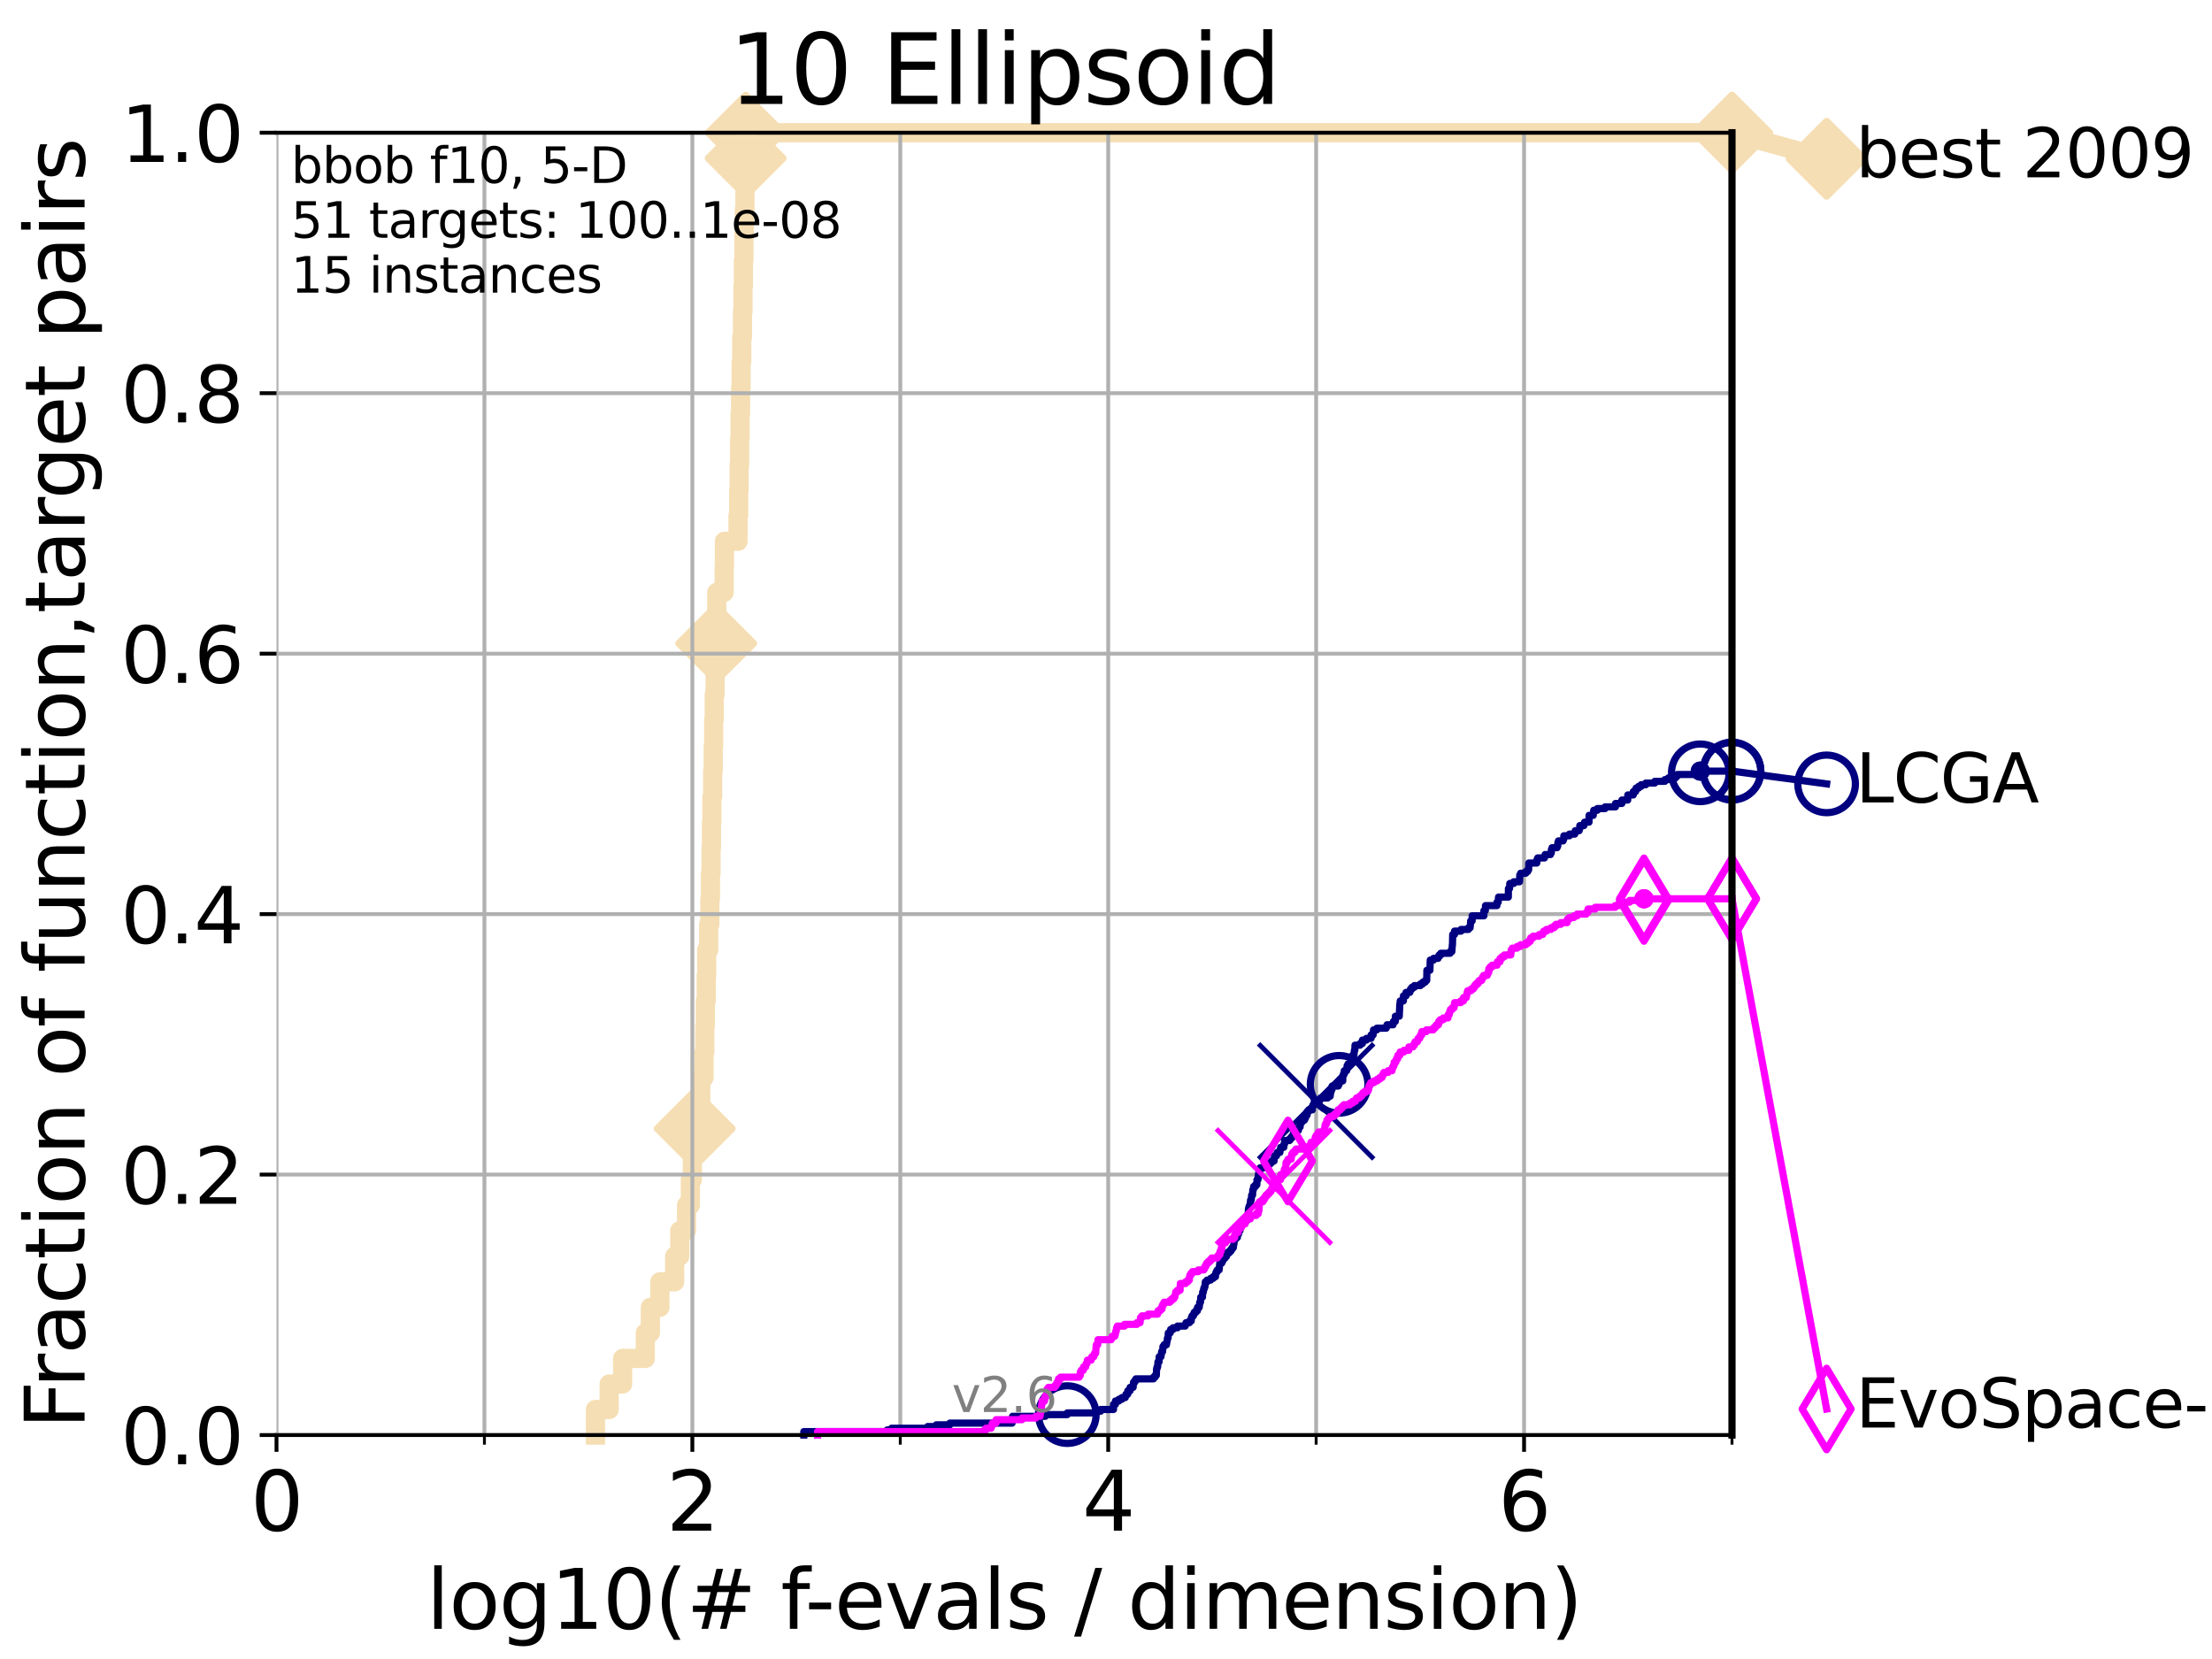 <?xml version="1.0" encoding="utf-8" standalone="no"?>
<!DOCTYPE svg PUBLIC "-//W3C//DTD SVG 1.1//EN"
  "http://www.w3.org/Graphics/SVG/1.1/DTD/svg11.dtd">
<svg xmlns:xlink="http://www.w3.org/1999/xlink" width="460.8pt" height="345.6pt" viewBox="0 0 460.8 345.6" xmlns="http://www.w3.org/2000/svg" version="1.1">
 <defs>
  <style type="text/css">*{stroke-linejoin: round; stroke-linecap: butt}</style>
 </defs>
 <g id="figure_1">
  <g id="patch_1">
   <path d="M 0 345.6 
L 460.8 345.6 
L 460.8 0 
L 0 0 
z
" style="fill: #ffffff"/>
  </g>
  <g id="axes_1">
   <g id="patch_2">
    <path d="M 57.6 298.944 
L 360.806 298.944 
L 360.806 27.648 
L 57.6 27.648 
z
" style="fill: #ffffff"/>
   </g>
   <g id="line2d_1">
    <path d="M 124.047 298.944 
L 124.047 293.624 
L 126.899 293.624 
L 126.899 288.305 
L 129.704 288.305 
L 129.704 282.985 
L 134.432 282.985 
L 134.432 277.666 
L 135.479 277.666 
L 135.479 272.346 
L 137.467 272.346 
L 137.467 267.027 
L 140.543 267.027 
L 140.543 261.707 
L 141.611 261.707 
L 141.611 256.388 
L 143.026 256.388 
L 143.026 251.068 
L 143.812 251.068 
L 143.812 245.749 
L 144.23 245.749 
L 144.23 240.429 
L 144.713 240.429 
L 144.713 235.11 
L 145.004 235.11 
L 145.004 229.79 
L 145.989 229.79 
L 145.989 224.471 
L 146.662 224.471 
L 146.662 219.151 
L 146.827 219.151 
L 146.827 213.832 
L 146.925 213.832 
L 146.925 208.512 
L 147.119 208.512 
L 147.119 203.192 
L 147.216 203.192 
L 147.216 197.873 
L 147.629 197.873 
L 147.629 192.553 
L 147.878 192.553 
L 147.878 187.234 
L 148.002 187.234 
L 148.002 181.914 
L 148.125 181.914 
L 148.125 176.595 
L 148.216 176.595 
L 148.216 171.275 
L 148.307 171.275 
L 148.307 165.956 
L 148.458 165.956 
L 148.458 160.636 
L 148.578 160.636 
L 148.578 155.317 
L 148.667 155.317 
L 148.667 149.997 
L 148.786 149.997 
L 148.786 144.678 
L 148.962 144.678 
L 148.962 139.358 
L 149.05 139.358 
L 149.05 134.039 
L 149.195 134.039 
L 149.195 128.719 
L 149.31 128.719 
L 149.31 123.4 
L 150.853 123.4 
L 150.853 118.08 
L 150.906 118.08 
L 150.906 112.76 
L 153.742 112.76 
L 153.742 107.441 
L 153.877 107.441 
L 153.877 102.121 
L 153.967 102.121 
L 153.967 96.802 
L 154.079 96.802 
L 154.079 91.482 
L 154.168 91.482 
L 154.168 86.163 
L 154.279 86.163 
L 154.279 80.843 
L 154.389 80.843 
L 154.389 75.524 
L 154.52 75.524 
L 154.52 70.204 
L 154.671 70.204 
L 154.671 64.885 
L 154.779 64.885 
L 154.779 59.565 
L 154.865 59.565 
L 154.865 54.246 
L 154.971 54.246 
L 154.971 48.926 
L 155.056 48.926 
L 155.056 43.607 
L 155.183 43.607 
L 155.183 38.287 
L 155.225 38.287 
L 155.225 32.968 
L 155.329 32.968 
L 155.329 27.648 
L 360.806 27.648 
" style="fill: none; stroke: #f5deb3; stroke-width: 4; stroke-linecap: square"/>
   </g>
   <g id="line2d_2">
    <defs>
     <path id="m8104f4230c" d="M 0 7.778 
L 7.778 0 
L 0 -7.778 
L -7.778 0 
z
" style="stroke: #f5deb3; stroke-width: 1.5; stroke-linejoin: miter"/>
    </defs>
    <g>
     <use xlink:href="#m8104f4230c" x="144.713" y="235.11" style="fill: #f5deb3; stroke: #f5deb3; stroke-width: 1.5; stroke-linejoin: miter"/>
     <use xlink:href="#m8104f4230c" x="149.195" y="134.039" style="fill: #f5deb3; stroke: #f5deb3; stroke-width: 1.5; stroke-linejoin: miter"/>
     <use xlink:href="#m8104f4230c" x="155.329" y="32.968" style="fill: #f5deb3; stroke: #f5deb3; stroke-width: 1.5; stroke-linejoin: miter"/>
     <use xlink:href="#m8104f4230c" x="155.329" y="27.648" style="fill: #f5deb3; stroke: #f5deb3; stroke-width: 1.5; stroke-linejoin: miter"/>
     <use xlink:href="#m8104f4230c" x="360.806" y="27.648" style="fill: #f5deb3; stroke: #f5deb3; stroke-width: 1.5; stroke-linejoin: miter"/>
    </g>
   </g>
   <g id="line2d_3">
    <path style="fill: none; stroke: #f5deb3; stroke-width: 4; stroke-linecap: square"/>
    <g/>
   </g>
   <g id="line2d_4">
    <path d="M 360.806 27.648 
L 380.515 33.074 
" style="fill: none; stroke: #f5deb3; stroke-width: 4; stroke-linecap: square"/>
    <g>
     <use xlink:href="#m8104f4230c" x="360.806" y="27.648" style="fill: #f5deb3; stroke: #f5deb3; stroke-width: 1.5; stroke-linejoin: miter"/>
     <use xlink:href="#m8104f4230c" x="380.515" y="33.074" style="fill: #f5deb3; stroke: #f5deb3; stroke-width: 1.5; stroke-linejoin: miter"/>
    </g>
   </g>
   <g id="matplotlib.axis_1">
    <g id="xtick_1">
     <g id="line2d_5">
      <path d="M 57.6 298.944 
L 57.6 27.648 
" clip-path="url(#p1df375f6b7)" style="fill: none; stroke: #b0b0b0; stroke-width: 0.8; stroke-linecap: square"/>
     </g>
     <g id="line2d_6">
      <defs>
       <path id="md28cab82c1" d="M 0 0 
L 0 3.5 
" style="stroke: #000000; stroke-width: 0.8"/>
      </defs>
      <g>
       <use xlink:href="#md28cab82c1" x="57.6" y="298.944" style="stroke: #000000; stroke-width: 0.8"/>
      </g>
     </g>
     <g id="text_1">
      <!-- 0 -->
      <g transform="translate(52.192 318.861)scale(0.17 -0.17)">
       <defs>
        <path id="DejaVuSans-30" d="M 2034 4250 
Q 1547 4250 1301 3770 
Q 1056 3291 1056 2328 
Q 1056 1369 1301 889 
Q 1547 409 2034 409 
Q 2525 409 2770 889 
Q 3016 1369 3016 2328 
Q 3016 3291 2770 3770 
Q 2525 4250 2034 4250 
z
M 2034 4750 
Q 2819 4750 3233 4129 
Q 3647 3509 3647 2328 
Q 3647 1150 3233 529 
Q 2819 -91 2034 -91 
Q 1250 -91 836 529 
Q 422 1150 422 2328 
Q 422 3509 836 4129 
Q 1250 4750 2034 4750 
z
" transform="scale(0.016)"/>
       </defs>
       <use xlink:href="#DejaVuSans-30"/>
      </g>
     </g>
    </g>
    <g id="xtick_2">
     <g id="line2d_7">
      <path d="M 144.23 298.944 
L 144.23 27.648 
" clip-path="url(#p1df375f6b7)" style="fill: none; stroke: #b0b0b0; stroke-width: 0.8; stroke-linecap: square"/>
     </g>
     <g id="line2d_8">
      <g>
       <use xlink:href="#md28cab82c1" x="144.23" y="298.944" style="stroke: #000000; stroke-width: 0.8"/>
      </g>
     </g>
     <g id="text_2">
      <!-- 2 -->
      <g transform="translate(138.822 318.861)scale(0.17 -0.17)">
       <defs>
        <path id="DejaVuSans-32" d="M 1228 531 
L 3431 531 
L 3431 0 
L 469 0 
L 469 531 
Q 828 903 1448 1529 
Q 2069 2156 2228 2338 
Q 2531 2678 2651 2914 
Q 2772 3150 2772 3378 
Q 2772 3750 2511 3984 
Q 2250 4219 1831 4219 
Q 1534 4219 1204 4116 
Q 875 4013 500 3803 
L 500 4441 
Q 881 4594 1212 4672 
Q 1544 4750 1819 4750 
Q 2544 4750 2975 4387 
Q 3406 4025 3406 3419 
Q 3406 3131 3298 2873 
Q 3191 2616 2906 2266 
Q 2828 2175 2409 1742 
Q 1991 1309 1228 531 
z
" transform="scale(0.016)"/>
       </defs>
       <use xlink:href="#DejaVuSans-32"/>
      </g>
     </g>
    </g>
    <g id="xtick_3">
     <g id="line2d_9">
      <path d="M 230.861 298.944 
L 230.861 27.648 
" clip-path="url(#p1df375f6b7)" style="fill: none; stroke: #b0b0b0; stroke-width: 0.8; stroke-linecap: square"/>
     </g>
     <g id="line2d_10">
      <g>
       <use xlink:href="#md28cab82c1" x="230.861" y="298.944" style="stroke: #000000; stroke-width: 0.8"/>
      </g>
     </g>
     <g id="text_3">
      <!-- 4 -->
      <g transform="translate(225.453 318.861)scale(0.17 -0.17)">
       <defs>
        <path id="DejaVuSans-34" d="M 2419 4116 
L 825 1625 
L 2419 1625 
L 2419 4116 
z
M 2253 4666 
L 3047 4666 
L 3047 1625 
L 3713 1625 
L 3713 1100 
L 3047 1100 
L 3047 0 
L 2419 0 
L 2419 1100 
L 313 1100 
L 313 1709 
L 2253 4666 
z
" transform="scale(0.016)"/>
       </defs>
       <use xlink:href="#DejaVuSans-34"/>
      </g>
     </g>
    </g>
    <g id="xtick_4">
     <g id="line2d_11">
      <path d="M 317.491 298.944 
L 317.491 27.648 
" clip-path="url(#p1df375f6b7)" style="fill: none; stroke: #b0b0b0; stroke-width: 0.8; stroke-linecap: square"/>
     </g>
     <g id="line2d_12">
      <g>
       <use xlink:href="#md28cab82c1" x="317.491" y="298.944" style="stroke: #000000; stroke-width: 0.8"/>
      </g>
     </g>
     <g id="text_4">
      <!-- 6 -->
      <g transform="translate(312.083 318.861)scale(0.17 -0.17)">
       <defs>
        <path id="DejaVuSans-36" d="M 2113 2584 
Q 1688 2584 1439 2293 
Q 1191 2003 1191 1497 
Q 1191 994 1439 701 
Q 1688 409 2113 409 
Q 2538 409 2786 701 
Q 3034 994 3034 1497 
Q 3034 2003 2786 2293 
Q 2538 2584 2113 2584 
z
M 3366 4563 
L 3366 3988 
Q 3128 4100 2886 4159 
Q 2644 4219 2406 4219 
Q 1781 4219 1451 3797 
Q 1122 3375 1075 2522 
Q 1259 2794 1537 2939 
Q 1816 3084 2150 3084 
Q 2853 3084 3261 2657 
Q 3669 2231 3669 1497 
Q 3669 778 3244 343 
Q 2819 -91 2113 -91 
Q 1303 -91 875 529 
Q 447 1150 447 2328 
Q 447 3434 972 4092 
Q 1497 4750 2381 4750 
Q 2619 4750 2861 4703 
Q 3103 4656 3366 4563 
z
" transform="scale(0.016)"/>
       </defs>
       <use xlink:href="#DejaVuSans-36"/>
      </g>
     </g>
    </g>
    <g id="xtick_5">
     <g id="line2d_13">
      <path d="M 100.915 298.944 
L 100.915 27.648 
" clip-path="url(#p1df375f6b7)" style="fill: none; stroke: #b0b0b0; stroke-width: 0.8; stroke-linecap: square"/>
     </g>
     <g id="line2d_14">
      <defs>
       <path id="m816fa57231" d="M 0 0 
L 0 2 
" style="stroke: #000000; stroke-width: 0.6"/>
      </defs>
      <g>
       <use xlink:href="#m816fa57231" x="100.915" y="298.944" style="stroke: #000000; stroke-width: 0.6"/>
      </g>
     </g>
    </g>
    <g id="xtick_6">
     <g id="line2d_15">
      <path d="M 187.546 298.944 
L 187.546 27.648 
" clip-path="url(#p1df375f6b7)" style="fill: none; stroke: #b0b0b0; stroke-width: 0.8; stroke-linecap: square"/>
     </g>
     <g id="line2d_16">
      <g>
       <use xlink:href="#m816fa57231" x="187.546" y="298.944" style="stroke: #000000; stroke-width: 0.6"/>
      </g>
     </g>
    </g>
    <g id="xtick_7">
     <g id="line2d_17">
      <path d="M 274.176 298.944 
L 274.176 27.648 
" clip-path="url(#p1df375f6b7)" style="fill: none; stroke: #b0b0b0; stroke-width: 0.8; stroke-linecap: square"/>
     </g>
     <g id="line2d_18">
      <g>
       <use xlink:href="#m816fa57231" x="274.176" y="298.944" style="stroke: #000000; stroke-width: 0.6"/>
      </g>
     </g>
    </g>
    <g id="xtick_8">
     <g id="line2d_19">
      <path d="M 360.806 298.944 
L 360.806 27.648 
" clip-path="url(#p1df375f6b7)" style="fill: none; stroke: #b0b0b0; stroke-width: 0.8; stroke-linecap: square"/>
     </g>
     <g id="line2d_20">
      <g>
       <use xlink:href="#m816fa57231" x="360.806" y="298.944" style="stroke: #000000; stroke-width: 0.6"/>
      </g>
     </g>
    </g>
    <g id="text_5">
     <!-- log10(# f-evals / dimension) -->
     <g transform="translate(88.823 339.314)scale(0.17 -0.17)">
      <defs>
       <path id="DejaVuSans-6c" d="M 603 4863 
L 1178 4863 
L 1178 0 
L 603 0 
L 603 4863 
z
" transform="scale(0.016)"/>
       <path id="DejaVuSans-6f" d="M 1959 3097 
Q 1497 3097 1228 2736 
Q 959 2375 959 1747 
Q 959 1119 1226 758 
Q 1494 397 1959 397 
Q 2419 397 2687 759 
Q 2956 1122 2956 1747 
Q 2956 2369 2687 2733 
Q 2419 3097 1959 3097 
z
M 1959 3584 
Q 2709 3584 3137 3096 
Q 3566 2609 3566 1747 
Q 3566 888 3137 398 
Q 2709 -91 1959 -91 
Q 1206 -91 779 398 
Q 353 888 353 1747 
Q 353 2609 779 3096 
Q 1206 3584 1959 3584 
z
" transform="scale(0.016)"/>
       <path id="DejaVuSans-67" d="M 2906 1791 
Q 2906 2416 2648 2759 
Q 2391 3103 1925 3103 
Q 1463 3103 1205 2759 
Q 947 2416 947 1791 
Q 947 1169 1205 825 
Q 1463 481 1925 481 
Q 2391 481 2648 825 
Q 2906 1169 2906 1791 
z
M 3481 434 
Q 3481 -459 3084 -895 
Q 2688 -1331 1869 -1331 
Q 1566 -1331 1297 -1286 
Q 1028 -1241 775 -1147 
L 775 -588 
Q 1028 -725 1275 -790 
Q 1522 -856 1778 -856 
Q 2344 -856 2625 -561 
Q 2906 -266 2906 331 
L 2906 616 
Q 2728 306 2450 153 
Q 2172 0 1784 0 
Q 1141 0 747 490 
Q 353 981 353 1791 
Q 353 2603 747 3093 
Q 1141 3584 1784 3584 
Q 2172 3584 2450 3431 
Q 2728 3278 2906 2969 
L 2906 3500 
L 3481 3500 
L 3481 434 
z
" transform="scale(0.016)"/>
       <path id="DejaVuSans-31" d="M 794 531 
L 1825 531 
L 1825 4091 
L 703 3866 
L 703 4441 
L 1819 4666 
L 2450 4666 
L 2450 531 
L 3481 531 
L 3481 0 
L 794 0 
L 794 531 
z
" transform="scale(0.016)"/>
       <path id="DejaVuSans-28" d="M 1984 4856 
Q 1566 4138 1362 3434 
Q 1159 2731 1159 2009 
Q 1159 1288 1364 580 
Q 1569 -128 1984 -844 
L 1484 -844 
Q 1016 -109 783 600 
Q 550 1309 550 2009 
Q 550 2706 781 3412 
Q 1013 4119 1484 4856 
L 1984 4856 
z
" transform="scale(0.016)"/>
       <path id="DejaVuSans-23" d="M 3272 2816 
L 2363 2816 
L 2100 1772 
L 3016 1772 
L 3272 2816 
z
M 2803 4594 
L 2478 3297 
L 3391 3297 
L 3719 4594 
L 4219 4594 
L 3897 3297 
L 4872 3297 
L 4872 2816 
L 3775 2816 
L 3519 1772 
L 4513 1772 
L 4513 1294 
L 3397 1294 
L 3072 0 
L 2572 0 
L 2894 1294 
L 1978 1294 
L 1656 0 
L 1153 0 
L 1478 1294 
L 494 1294 
L 494 1772 
L 1594 1772 
L 1856 2816 
L 850 2816 
L 850 3297 
L 1978 3297 
L 2297 4594 
L 2803 4594 
z
" transform="scale(0.016)"/>
       <path id="DejaVuSans-20" transform="scale(0.016)"/>
       <path id="DejaVuSans-66" d="M 2375 4863 
L 2375 4384 
L 1825 4384 
Q 1516 4384 1395 4259 
Q 1275 4134 1275 3809 
L 1275 3500 
L 2222 3500 
L 2222 3053 
L 1275 3053 
L 1275 0 
L 697 0 
L 697 3053 
L 147 3053 
L 147 3500 
L 697 3500 
L 697 3744 
Q 697 4328 969 4595 
Q 1241 4863 1831 4863 
L 2375 4863 
z
" transform="scale(0.016)"/>
       <path id="DejaVuSans-2d" d="M 313 2009 
L 1997 2009 
L 1997 1497 
L 313 1497 
L 313 2009 
z
" transform="scale(0.016)"/>
       <path id="DejaVuSans-65" d="M 3597 1894 
L 3597 1613 
L 953 1613 
Q 991 1019 1311 708 
Q 1631 397 2203 397 
Q 2534 397 2845 478 
Q 3156 559 3463 722 
L 3463 178 
Q 3153 47 2828 -22 
Q 2503 -91 2169 -91 
Q 1331 -91 842 396 
Q 353 884 353 1716 
Q 353 2575 817 3079 
Q 1281 3584 2069 3584 
Q 2775 3584 3186 3129 
Q 3597 2675 3597 1894 
z
M 3022 2063 
Q 3016 2534 2758 2815 
Q 2500 3097 2075 3097 
Q 1594 3097 1305 2825 
Q 1016 2553 972 2059 
L 3022 2063 
z
" transform="scale(0.016)"/>
       <path id="DejaVuSans-76" d="M 191 3500 
L 800 3500 
L 1894 563 
L 2988 3500 
L 3597 3500 
L 2284 0 
L 1503 0 
L 191 3500 
z
" transform="scale(0.016)"/>
       <path id="DejaVuSans-61" d="M 2194 1759 
Q 1497 1759 1228 1600 
Q 959 1441 959 1056 
Q 959 750 1161 570 
Q 1363 391 1709 391 
Q 2188 391 2477 730 
Q 2766 1069 2766 1631 
L 2766 1759 
L 2194 1759 
z
M 3341 1997 
L 3341 0 
L 2766 0 
L 2766 531 
Q 2569 213 2275 61 
Q 1981 -91 1556 -91 
Q 1019 -91 701 211 
Q 384 513 384 1019 
Q 384 1609 779 1909 
Q 1175 2209 1959 2209 
L 2766 2209 
L 2766 2266 
Q 2766 2663 2505 2880 
Q 2244 3097 1772 3097 
Q 1472 3097 1187 3025 
Q 903 2953 641 2809 
L 641 3341 
Q 956 3463 1253 3523 
Q 1550 3584 1831 3584 
Q 2591 3584 2966 3190 
Q 3341 2797 3341 1997 
z
" transform="scale(0.016)"/>
       <path id="DejaVuSans-73" d="M 2834 3397 
L 2834 2853 
Q 2591 2978 2328 3040 
Q 2066 3103 1784 3103 
Q 1356 3103 1142 2972 
Q 928 2841 928 2578 
Q 928 2378 1081 2264 
Q 1234 2150 1697 2047 
L 1894 2003 
Q 2506 1872 2764 1633 
Q 3022 1394 3022 966 
Q 3022 478 2636 193 
Q 2250 -91 1575 -91 
Q 1294 -91 989 -36 
Q 684 19 347 128 
L 347 722 
Q 666 556 975 473 
Q 1284 391 1588 391 
Q 1994 391 2212 530 
Q 2431 669 2431 922 
Q 2431 1156 2273 1281 
Q 2116 1406 1581 1522 
L 1381 1569 
Q 847 1681 609 1914 
Q 372 2147 372 2553 
Q 372 3047 722 3315 
Q 1072 3584 1716 3584 
Q 2034 3584 2315 3537 
Q 2597 3491 2834 3397 
z
" transform="scale(0.016)"/>
       <path id="DejaVuSans-2f" d="M 1625 4666 
L 2156 4666 
L 531 -594 
L 0 -594 
L 1625 4666 
z
" transform="scale(0.016)"/>
       <path id="DejaVuSans-64" d="M 2906 2969 
L 2906 4863 
L 3481 4863 
L 3481 0 
L 2906 0 
L 2906 525 
Q 2725 213 2448 61 
Q 2172 -91 1784 -91 
Q 1150 -91 751 415 
Q 353 922 353 1747 
Q 353 2572 751 3078 
Q 1150 3584 1784 3584 
Q 2172 3584 2448 3432 
Q 2725 3281 2906 2969 
z
M 947 1747 
Q 947 1113 1208 752 
Q 1469 391 1925 391 
Q 2381 391 2643 752 
Q 2906 1113 2906 1747 
Q 2906 2381 2643 2742 
Q 2381 3103 1925 3103 
Q 1469 3103 1208 2742 
Q 947 2381 947 1747 
z
" transform="scale(0.016)"/>
       <path id="DejaVuSans-69" d="M 603 3500 
L 1178 3500 
L 1178 0 
L 603 0 
L 603 3500 
z
M 603 4863 
L 1178 4863 
L 1178 4134 
L 603 4134 
L 603 4863 
z
" transform="scale(0.016)"/>
       <path id="DejaVuSans-6d" d="M 3328 2828 
Q 3544 3216 3844 3400 
Q 4144 3584 4550 3584 
Q 5097 3584 5394 3201 
Q 5691 2819 5691 2113 
L 5691 0 
L 5113 0 
L 5113 2094 
Q 5113 2597 4934 2840 
Q 4756 3084 4391 3084 
Q 3944 3084 3684 2787 
Q 3425 2491 3425 1978 
L 3425 0 
L 2847 0 
L 2847 2094 
Q 2847 2600 2669 2842 
Q 2491 3084 2119 3084 
Q 1678 3084 1418 2786 
Q 1159 2488 1159 1978 
L 1159 0 
L 581 0 
L 581 3500 
L 1159 3500 
L 1159 2956 
Q 1356 3278 1631 3431 
Q 1906 3584 2284 3584 
Q 2666 3584 2933 3390 
Q 3200 3197 3328 2828 
z
" transform="scale(0.016)"/>
       <path id="DejaVuSans-6e" d="M 3513 2113 
L 3513 0 
L 2938 0 
L 2938 2094 
Q 2938 2591 2744 2837 
Q 2550 3084 2163 3084 
Q 1697 3084 1428 2787 
Q 1159 2491 1159 1978 
L 1159 0 
L 581 0 
L 581 3500 
L 1159 3500 
L 1159 2956 
Q 1366 3272 1645 3428 
Q 1925 3584 2291 3584 
Q 2894 3584 3203 3211 
Q 3513 2838 3513 2113 
z
" transform="scale(0.016)"/>
       <path id="DejaVuSans-29" d="M 513 4856 
L 1013 4856 
Q 1481 4119 1714 3412 
Q 1947 2706 1947 2009 
Q 1947 1309 1714 600 
Q 1481 -109 1013 -844 
L 513 -844 
Q 928 -128 1133 580 
Q 1338 1288 1338 2009 
Q 1338 2731 1133 3434 
Q 928 4138 513 4856 
z
" transform="scale(0.016)"/>
      </defs>
      <use xlink:href="#DejaVuSans-6c"/>
      <use xlink:href="#DejaVuSans-6f" x="27.783"/>
      <use xlink:href="#DejaVuSans-67" x="88.965"/>
      <use xlink:href="#DejaVuSans-31" x="152.441"/>
      <use xlink:href="#DejaVuSans-30" x="216.064"/>
      <use xlink:href="#DejaVuSans-28" x="279.688"/>
      <use xlink:href="#DejaVuSans-23" x="318.701"/>
      <use xlink:href="#DejaVuSans-20" x="402.49"/>
      <use xlink:href="#DejaVuSans-66" x="434.277"/>
      <use xlink:href="#DejaVuSans-2d" x="463.982"/>
      <use xlink:href="#DejaVuSans-65" x="500.066"/>
      <use xlink:href="#DejaVuSans-76" x="561.59"/>
      <use xlink:href="#DejaVuSans-61" x="620.77"/>
      <use xlink:href="#DejaVuSans-6c" x="682.049"/>
      <use xlink:href="#DejaVuSans-73" x="709.832"/>
      <use xlink:href="#DejaVuSans-20" x="761.932"/>
      <use xlink:href="#DejaVuSans-2f" x="793.719"/>
      <use xlink:href="#DejaVuSans-20" x="827.41"/>
      <use xlink:href="#DejaVuSans-64" x="859.197"/>
      <use xlink:href="#DejaVuSans-69" x="922.674"/>
      <use xlink:href="#DejaVuSans-6d" x="950.457"/>
      <use xlink:href="#DejaVuSans-65" x="1047.869"/>
      <use xlink:href="#DejaVuSans-6e" x="1109.393"/>
      <use xlink:href="#DejaVuSans-73" x="1172.771"/>
      <use xlink:href="#DejaVuSans-69" x="1224.871"/>
      <use xlink:href="#DejaVuSans-6f" x="1252.654"/>
      <use xlink:href="#DejaVuSans-6e" x="1313.836"/>
      <use xlink:href="#DejaVuSans-29" x="1377.215"/>
     </g>
    </g>
   </g>
   <g id="matplotlib.axis_2">
    <g id="ytick_1">
     <g id="line2d_21">
      <path d="M 57.6 298.944 
L 360.806 298.944 
" clip-path="url(#p1df375f6b7)" style="fill: none; stroke: #b0b0b0; stroke-width: 0.8; stroke-linecap: square"/>
     </g>
     <g id="line2d_22">
      <defs>
       <path id="m262df7ea48" d="M 0 0 
L -3.5 0 
" style="stroke: #000000; stroke-width: 0.8"/>
      </defs>
      <g>
       <use xlink:href="#m262df7ea48" x="57.6" y="298.944" style="stroke: #000000; stroke-width: 0.8"/>
      </g>
     </g>
     <g id="text_6">
      <!-- 0.0 -->
      <g transform="translate(25.155 305.023)scale(0.16 -0.16)">
       <defs>
        <path id="DejaVuSans-2e" d="M 684 794 
L 1344 794 
L 1344 0 
L 684 0 
L 684 794 
z
" transform="scale(0.016)"/>
       </defs>
       <use xlink:href="#DejaVuSans-30"/>
       <use xlink:href="#DejaVuSans-2e" x="63.623"/>
       <use xlink:href="#DejaVuSans-30" x="95.41"/>
      </g>
     </g>
    </g>
    <g id="ytick_2">
     <g id="line2d_23">
      <path d="M 57.6 244.685 
L 360.806 244.685 
" clip-path="url(#p1df375f6b7)" style="fill: none; stroke: #b0b0b0; stroke-width: 0.8; stroke-linecap: square"/>
     </g>
     <g id="line2d_24">
      <g>
       <use xlink:href="#m262df7ea48" x="57.6" y="244.685" style="stroke: #000000; stroke-width: 0.8"/>
      </g>
     </g>
     <g id="text_7">
      <!-- 0.2 -->
      <g transform="translate(25.155 250.764)scale(0.16 -0.16)">
       <use xlink:href="#DejaVuSans-30"/>
       <use xlink:href="#DejaVuSans-2e" x="63.623"/>
       <use xlink:href="#DejaVuSans-32" x="95.41"/>
      </g>
     </g>
    </g>
    <g id="ytick_3">
     <g id="line2d_25">
      <path d="M 57.6 190.426 
L 360.806 190.426 
" clip-path="url(#p1df375f6b7)" style="fill: none; stroke: #b0b0b0; stroke-width: 0.8; stroke-linecap: square"/>
     </g>
     <g id="line2d_26">
      <g>
       <use xlink:href="#m262df7ea48" x="57.6" y="190.426" style="stroke: #000000; stroke-width: 0.8"/>
      </g>
     </g>
     <g id="text_8">
      <!-- 0.4 -->
      <g transform="translate(25.155 196.504)scale(0.16 -0.16)">
       <use xlink:href="#DejaVuSans-30"/>
       <use xlink:href="#DejaVuSans-2e" x="63.623"/>
       <use xlink:href="#DejaVuSans-34" x="95.41"/>
      </g>
     </g>
    </g>
    <g id="ytick_4">
     <g id="line2d_27">
      <path d="M 57.6 136.166 
L 360.806 136.166 
" clip-path="url(#p1df375f6b7)" style="fill: none; stroke: #b0b0b0; stroke-width: 0.8; stroke-linecap: square"/>
     </g>
     <g id="line2d_28">
      <g>
       <use xlink:href="#m262df7ea48" x="57.6" y="136.166" style="stroke: #000000; stroke-width: 0.8"/>
      </g>
     </g>
     <g id="text_9">
      <!-- 0.6 -->
      <g transform="translate(25.155 142.245)scale(0.16 -0.16)">
       <use xlink:href="#DejaVuSans-30"/>
       <use xlink:href="#DejaVuSans-2e" x="63.623"/>
       <use xlink:href="#DejaVuSans-36" x="95.41"/>
      </g>
     </g>
    </g>
    <g id="ytick_5">
     <g id="line2d_29">
      <path d="M 57.6 81.907 
L 360.806 81.907 
" clip-path="url(#p1df375f6b7)" style="fill: none; stroke: #b0b0b0; stroke-width: 0.8; stroke-linecap: square"/>
     </g>
     <g id="line2d_30">
      <g>
       <use xlink:href="#m262df7ea48" x="57.6" y="81.907" style="stroke: #000000; stroke-width: 0.8"/>
      </g>
     </g>
     <g id="text_10">
      <!-- 0.8 -->
      <g transform="translate(25.155 87.986)scale(0.16 -0.16)">
       <defs>
        <path id="DejaVuSans-38" d="M 2034 2216 
Q 1584 2216 1326 1975 
Q 1069 1734 1069 1313 
Q 1069 891 1326 650 
Q 1584 409 2034 409 
Q 2484 409 2743 651 
Q 3003 894 3003 1313 
Q 3003 1734 2745 1975 
Q 2488 2216 2034 2216 
z
M 1403 2484 
Q 997 2584 770 2862 
Q 544 3141 544 3541 
Q 544 4100 942 4425 
Q 1341 4750 2034 4750 
Q 2731 4750 3128 4425 
Q 3525 4100 3525 3541 
Q 3525 3141 3298 2862 
Q 3072 2584 2669 2484 
Q 3125 2378 3379 2068 
Q 3634 1759 3634 1313 
Q 3634 634 3220 271 
Q 2806 -91 2034 -91 
Q 1263 -91 848 271 
Q 434 634 434 1313 
Q 434 1759 690 2068 
Q 947 2378 1403 2484 
z
M 1172 3481 
Q 1172 3119 1398 2916 
Q 1625 2713 2034 2713 
Q 2441 2713 2670 2916 
Q 2900 3119 2900 3481 
Q 2900 3844 2670 4047 
Q 2441 4250 2034 4250 
Q 1625 4250 1398 4047 
Q 1172 3844 1172 3481 
z
" transform="scale(0.016)"/>
       </defs>
       <use xlink:href="#DejaVuSans-30"/>
       <use xlink:href="#DejaVuSans-2e" x="63.623"/>
       <use xlink:href="#DejaVuSans-38" x="95.41"/>
      </g>
     </g>
    </g>
    <g id="ytick_6">
     <g id="line2d_31">
      <path d="M 57.6 27.648 
L 360.806 27.648 
" clip-path="url(#p1df375f6b7)" style="fill: none; stroke: #b0b0b0; stroke-width: 0.8; stroke-linecap: square"/>
     </g>
     <g id="line2d_32">
      <g>
       <use xlink:href="#m262df7ea48" x="57.6" y="27.648" style="stroke: #000000; stroke-width: 0.8"/>
      </g>
     </g>
     <g id="text_11">
      <!-- 1.0 -->
      <g transform="translate(25.155 33.727)scale(0.16 -0.16)">
       <use xlink:href="#DejaVuSans-31"/>
       <use xlink:href="#DejaVuSans-2e" x="63.623"/>
       <use xlink:href="#DejaVuSans-30" x="95.41"/>
      </g>
     </g>
    </g>
    <g id="text_12">
     <!-- Fraction of function,target pairs -->
     <g transform="translate(17.62 297.681)rotate(-90)scale(0.17 -0.17)">
      <defs>
       <path id="DejaVuSans-46" d="M 628 4666 
L 3309 4666 
L 3309 4134 
L 1259 4134 
L 1259 2759 
L 3109 2759 
L 3109 2228 
L 1259 2228 
L 1259 0 
L 628 0 
L 628 4666 
z
" transform="scale(0.016)"/>
       <path id="DejaVuSans-72" d="M 2631 2963 
Q 2534 3019 2420 3045 
Q 2306 3072 2169 3072 
Q 1681 3072 1420 2755 
Q 1159 2438 1159 1844 
L 1159 0 
L 581 0 
L 581 3500 
L 1159 3500 
L 1159 2956 
Q 1341 3275 1631 3429 
Q 1922 3584 2338 3584 
Q 2397 3584 2469 3576 
Q 2541 3569 2628 3553 
L 2631 2963 
z
" transform="scale(0.016)"/>
       <path id="DejaVuSans-63" d="M 3122 3366 
L 3122 2828 
Q 2878 2963 2633 3030 
Q 2388 3097 2138 3097 
Q 1578 3097 1268 2742 
Q 959 2388 959 1747 
Q 959 1106 1268 751 
Q 1578 397 2138 397 
Q 2388 397 2633 464 
Q 2878 531 3122 666 
L 3122 134 
Q 2881 22 2623 -34 
Q 2366 -91 2075 -91 
Q 1284 -91 818 406 
Q 353 903 353 1747 
Q 353 2603 823 3093 
Q 1294 3584 2113 3584 
Q 2378 3584 2631 3529 
Q 2884 3475 3122 3366 
z
" transform="scale(0.016)"/>
       <path id="DejaVuSans-74" d="M 1172 4494 
L 1172 3500 
L 2356 3500 
L 2356 3053 
L 1172 3053 
L 1172 1153 
Q 1172 725 1289 603 
Q 1406 481 1766 481 
L 2356 481 
L 2356 0 
L 1766 0 
Q 1100 0 847 248 
Q 594 497 594 1153 
L 594 3053 
L 172 3053 
L 172 3500 
L 594 3500 
L 594 4494 
L 1172 4494 
z
" transform="scale(0.016)"/>
       <path id="DejaVuSans-75" d="M 544 1381 
L 544 3500 
L 1119 3500 
L 1119 1403 
Q 1119 906 1312 657 
Q 1506 409 1894 409 
Q 2359 409 2629 706 
Q 2900 1003 2900 1516 
L 2900 3500 
L 3475 3500 
L 3475 0 
L 2900 0 
L 2900 538 
Q 2691 219 2414 64 
Q 2138 -91 1772 -91 
Q 1169 -91 856 284 
Q 544 659 544 1381 
z
M 1991 3584 
L 1991 3584 
z
" transform="scale(0.016)"/>
       <path id="DejaVuSans-2c" d="M 750 794 
L 1409 794 
L 1409 256 
L 897 -744 
L 494 -744 
L 750 256 
L 750 794 
z
" transform="scale(0.016)"/>
       <path id="DejaVuSans-70" d="M 1159 525 
L 1159 -1331 
L 581 -1331 
L 581 3500 
L 1159 3500 
L 1159 2969 
Q 1341 3281 1617 3432 
Q 1894 3584 2278 3584 
Q 2916 3584 3314 3078 
Q 3713 2572 3713 1747 
Q 3713 922 3314 415 
Q 2916 -91 2278 -91 
Q 1894 -91 1617 61 
Q 1341 213 1159 525 
z
M 3116 1747 
Q 3116 2381 2855 2742 
Q 2594 3103 2138 3103 
Q 1681 3103 1420 2742 
Q 1159 2381 1159 1747 
Q 1159 1113 1420 752 
Q 1681 391 2138 391 
Q 2594 391 2855 752 
Q 3116 1113 3116 1747 
z
" transform="scale(0.016)"/>
      </defs>
      <use xlink:href="#DejaVuSans-46"/>
      <use xlink:href="#DejaVuSans-72" x="50.27"/>
      <use xlink:href="#DejaVuSans-61" x="91.383"/>
      <use xlink:href="#DejaVuSans-63" x="152.662"/>
      <use xlink:href="#DejaVuSans-74" x="207.643"/>
      <use xlink:href="#DejaVuSans-69" x="246.852"/>
      <use xlink:href="#DejaVuSans-6f" x="274.635"/>
      <use xlink:href="#DejaVuSans-6e" x="335.816"/>
      <use xlink:href="#DejaVuSans-20" x="399.195"/>
      <use xlink:href="#DejaVuSans-6f" x="430.982"/>
      <use xlink:href="#DejaVuSans-66" x="492.164"/>
      <use xlink:href="#DejaVuSans-20" x="527.369"/>
      <use xlink:href="#DejaVuSans-66" x="559.156"/>
      <use xlink:href="#DejaVuSans-75" x="594.361"/>
      <use xlink:href="#DejaVuSans-6e" x="657.74"/>
      <use xlink:href="#DejaVuSans-63" x="721.119"/>
      <use xlink:href="#DejaVuSans-74" x="776.1"/>
      <use xlink:href="#DejaVuSans-69" x="815.309"/>
      <use xlink:href="#DejaVuSans-6f" x="843.092"/>
      <use xlink:href="#DejaVuSans-6e" x="904.273"/>
      <use xlink:href="#DejaVuSans-2c" x="967.652"/>
      <use xlink:href="#DejaVuSans-74" x="999.439"/>
      <use xlink:href="#DejaVuSans-61" x="1038.648"/>
      <use xlink:href="#DejaVuSans-72" x="1099.928"/>
      <use xlink:href="#DejaVuSans-67" x="1139.291"/>
      <use xlink:href="#DejaVuSans-65" x="1202.768"/>
      <use xlink:href="#DejaVuSans-74" x="1264.291"/>
      <use xlink:href="#DejaVuSans-20" x="1303.5"/>
      <use xlink:href="#DejaVuSans-70" x="1335.287"/>
      <use xlink:href="#DejaVuSans-61" x="1398.764"/>
      <use xlink:href="#DejaVuSans-69" x="1460.043"/>
      <use xlink:href="#DejaVuSans-72" x="1487.826"/>
      <use xlink:href="#DejaVuSans-73" x="1528.939"/>
     </g>
    </g>
   </g>
   <g id="line2d_33">
    <defs>
     <path id="m0d9854e2b7" d="M 0 1.5 
C 0.398 1.5 0.779 1.342 1.061 1.061 
C 1.342 0.779 1.5 0.398 1.5 0 
C 1.5 -0.398 1.342 -0.779 1.061 -1.061 
C 0.779 -1.342 0.398 -1.5 0 -1.5 
C -0.398 -1.5 -0.779 -1.342 -1.061 -1.061 
C -1.342 -0.779 -1.5 -0.398 -1.5 0 
C -1.5 0.398 -1.342 0.779 -1.061 1.061 
C -0.779 1.342 -0.398 1.5 0 1.5 
z
" style="stroke: #f5deb3"/>
    </defs>
    <g>
     <use xlink:href="#m0d9854e2b7" x="155.329" y="27.648" style="fill: #f5deb3; stroke: #f5deb3"/>
     <use xlink:href="#m0d9854e2b7" x="155.329" y="27.648" style="fill: #f5deb3; stroke: #f5deb3"/>
    </g>
   </g>
   <g id="line2d_34">
    <defs>
     <path id="m978fdda6f6" d="M 0 1.5 
C 0.398 1.5 0.779 1.342 1.061 1.061 
C 1.342 0.779 1.5 0.398 1.5 0 
C 1.5 -0.398 1.342 -0.779 1.061 -1.061 
C 0.779 -1.342 0.398 -1.5 0 -1.5 
C -0.398 -1.5 -0.779 -1.342 -1.061 -1.061 
C -1.342 -0.779 -1.5 -0.398 -1.5 0 
C -1.5 0.398 -1.342 0.779 -1.061 1.061 
C -0.779 1.342 -0.398 1.5 0 1.5 
z
" style="stroke: #000080"/>
    </defs>
    <g>
     <use xlink:href="#m978fdda6f6" x="354.206" y="160.636" style="fill: #000080; stroke: #000080"/>
     <use xlink:href="#m978fdda6f6" x="354.206" y="160.636" style="fill: #000080; stroke: #000080"/>
    </g>
   </g>
   <g id="line2d_35">
    <path d="M 167.45 298.944 
L 167.45 298.235 
L 184.822 298.235 
L 184.822 297.88 
L 185.734 297.88 
L 185.734 297.525 
L 193.247 297.525 
L 193.247 297.171 
L 195.052 297.171 
L 195.052 296.816 
L 197.863 296.816 
L 197.863 296.462 
L 210.836 296.462 
L 210.933 295.043 
L 217.75 295.043 
L 217.75 294.688 
L 222.34 294.688 
L 222.34 294.334 
L 228.088 294.334 
L 228.088 293.979 
L 229.28 293.979 
L 229.28 293.624 
L 231.964 293.624 
L 231.964 292.561 
L 232.355 292.561 
L 232.362 291.851 
L 233.078 291.851 
L 233.078 291.497 
L 233.707 291.497 
L 233.707 291.142 
L 234.411 291.142 
L 234.411 290.787 
L 234.567 290.787 
L 234.567 290.433 
L 234.935 290.433 
L 234.939 289.723 
L 235.418 289.723 
L 235.425 289.014 
L 236.049 289.014 
L 236.134 287.95 
L 236.384 287.95 
L 236.384 287.596 
L 236.628 287.596 
L 236.628 287.241 
L 240.291 287.241 
L 240.291 286.886 
L 240.621 286.886 
L 240.621 286.532 
L 240.883 286.532 
L 240.938 285.113 
L 241.031 285.113 
L 241.031 284.759 
L 241.16 284.759 
L 241.223 283.695 
L 241.459 283.695 
L 241.475 282.631 
L 241.849 282.631 
L 241.937 281.922 
L 241.986 281.922 
L 241.986 281.567 
L 242.188 281.567 
L 242.263 280.503 
L 242.492 280.503 
L 242.492 280.148 
L 242.989 280.148 
L 243.084 279.439 
L 243.139 279.439 
L 243.201 278.73 
L 243.333 278.73 
L 243.381 277.666 
L 243.776 277.666 
L 243.857 276.957 
L 244.359 276.957 
L 244.359 276.602 
L 245.297 276.602 
L 245.297 276.247 
L 246.895 276.247 
L 246.895 275.893 
L 247.068 275.893 
L 247.068 275.538 
L 247.784 275.538 
L 247.784 275.183 
L 248.158 275.183 
L 248.18 274.474 
L 248.317 274.474 
L 248.317 274.12 
L 248.618 274.12 
L 248.618 273.765 
L 248.752 273.765 
L 248.752 273.41 
L 249.113 273.41 
L 249.113 273.056 
L 249.449 273.056 
L 249.46 272.346 
L 249.819 272.346 
L 249.927 271.282 
L 250.081 271.282 
L 250.137 270.219 
L 250.499 270.219 
L 250.534 269.155 
L 250.683 269.155 
L 250.755 268.445 
L 250.884 268.445 
L 250.884 268.091 
L 251.007 268.091 
L 251.092 267.027 
L 251.446 267.027 
L 251.446 266.672 
L 252.18 266.672 
L 252.18 266.318 
L 252.72 266.318 
L 252.72 265.963 
L 253.203 265.963 
L 253.244 265.254 
L 253.367 265.254 
L 253.367 264.899 
L 253.59 264.899 
L 253.59 264.544 
L 253.967 264.544 
L 254.061 263.48 
L 254.105 263.48 
L 254.105 263.126 
L 254.518 263.126 
L 254.518 262.771 
L 254.698 262.771 
L 254.698 262.417 
L 254.865 262.417 
L 254.865 262.062 
L 255.238 262.062 
L 255.238 261.707 
L 255.519 261.707 
L 255.559 260.998 
L 256.066 260.998 
L 256.066 260.643 
L 256.42 260.643 
L 256.42 260.289 
L 256.644 260.289 
L 256.644 259.934 
L 256.916 259.934 
L 257.014 259.225 
L 257.038 259.225 
L 257.114 258.516 
L 257.185 258.516 
L 257.185 258.161 
L 257.358 258.161 
L 257.358 257.806 
L 257.765 257.806 
L 257.8 257.097 
L 258.01 257.097 
L 258.063 256.388 
L 258.306 256.388 
L 258.364 255.678 
L 258.425 255.678 
L 258.425 255.324 
L 258.706 255.324 
L 258.71 254.615 
L 259.156 254.615 
L 259.156 254.26 
L 259.777 254.26 
L 259.777 253.905 
L 259.893 253.905 
L 259.977 252.841 
L 260.024 252.841 
L 260.074 251.778 
L 260.166 251.778 
L 260.166 251.423 
L 260.304 251.423 
L 260.304 251.068 
L 260.424 251.068 
L 260.511 250.004 
L 260.653 250.004 
L 260.753 248.94 
L 260.939 248.94 
L 260.976 247.877 
L 261.095 247.877 
L 261.16 247.167 
L 261.536 247.167 
L 261.536 246.813 
L 261.826 246.813 
L 261.848 245.749 
L 262.064 245.749 
L 262.146 244.685 
L 262.212 244.685 
L 262.212 244.33 
L 262.396 244.33 
L 262.479 243.621 
L 262.51 243.621 
L 262.51 243.266 
L 263.296 243.266 
L 263.296 242.912 
L 264.019 242.912 
L 264.019 242.557 
L 264.537 242.557 
L 264.537 242.202 
L 264.915 242.202 
L 264.915 241.848 
L 265.417 241.848 
L 265.487 240.784 
L 265.91 240.784 
L 265.91 240.429 
L 266.068 240.429 
L 266.068 240.075 
L 266.625 240.075 
L 266.705 239.365 
L 266.791 239.365 
L 266.791 239.011 
L 267.437 239.011 
L 267.479 238.301 
L 267.611 238.301 
L 267.635 237.592 
L 268.637 237.592 
L 268.637 237.237 
L 268.957 237.237 
L 268.957 236.883 
L 269.276 236.883 
L 269.276 236.528 
L 269.395 236.528 
L 269.395 236.174 
L 269.55 236.174 
L 269.55 235.819 
L 269.817 235.819 
L 269.817 235.464 
L 270.488 235.464 
L 270.58 234.755 
L 270.836 234.755 
L 270.913 234.046 
L 270.97 234.046 
L 270.97 233.691 
L 271.312 233.691 
L 271.312 233.336 
L 271.746 233.336 
L 271.746 232.982 
L 271.938 232.982 
L 271.938 232.627 
L 272.069 232.627 
L 272.069 232.273 
L 272.302 232.273 
L 272.308 231.563 
L 272.608 231.563 
L 272.608 231.209 
L 273.376 231.209 
L 273.409 230.499 
L 273.538 230.499 
L 273.538 230.145 
L 273.726 230.145 
L 273.795 229.435 
L 274.817 229.435 
L 274.817 229.081 
L 275.09 229.081 
L 275.09 228.726 
L 276.573 228.726 
L 276.573 228.372 
L 277.097 228.372 
L 277.185 227.662 
L 277.22 227.662 
L 277.22 227.308 
L 277.332 227.308 
L 277.332 226.953 
L 277.481 226.953 
L 277.512 226.244 
L 278.787 226.244 
L 278.787 225.889 
L 278.965 225.889 
L 279.012 225.18 
L 279.717 225.18 
L 279.738 224.116 
L 279.845 224.116 
L 279.845 223.761 
L 280.035 223.761 
L 280.035 223.052 
L 280.534 223.052 
L 280.626 221.988 
L 280.818 221.988 
L 280.818 221.634 
L 281.361 221.634 
L 281.361 221.279 
L 281.485 221.279 
L 281.53 220.57 
L 281.75 220.57 
L 281.75 219.86 
L 282.044 219.86 
L 282.142 218.796 
L 282.233 218.796 
L 282.272 217.733 
L 283.341 217.733 
L 283.341 217.378 
L 283.816 217.378 
L 283.816 216.669 
L 284.649 216.669 
L 284.649 216.314 
L 285.619 216.314 
L 285.619 215.605 
L 286.039 215.605 
L 286.129 214.541 
L 286.819 214.541 
L 286.819 214.186 
L 288.78 214.186 
L 288.78 213.832 
L 288.94 213.832 
L 288.94 213.477 
L 290.201 213.477 
L 290.289 212.768 
L 290.674 212.768 
L 290.674 211.704 
L 291.493 211.704 
L 291.602 209.221 
L 291.633 209.221 
L 291.696 208.512 
L 292.35 208.512 
L 292.367 207.448 
L 292.904 207.448 
L 292.904 206.739 
L 293.692 206.739 
L 293.692 206.384 
L 293.834 206.384 
L 293.834 206.03 
L 294.126 206.03 
L 294.126 205.675 
L 294.632 205.675 
L 294.632 205.32 
L 295.9 205.32 
L 295.9 204.966 
L 296.389 204.966 
L 296.389 204.611 
L 296.877 204.611 
L 296.877 204.256 
L 297.209 204.256 
L 297.247 202.129 
L 297.878 202.129 
L 297.945 200.001 
L 298.632 200.001 
L 298.632 199.646 
L 299.578 199.646 
L 299.578 199.291 
L 299.804 199.291 
L 299.804 198.937 
L 300.143 198.937 
L 300.143 198.582 
L 302.086 198.582 
L 302.086 198.228 
L 302.448 198.228 
L 302.55 196.809 
L 302.575 196.809 
L 302.624 194.681 
L 302.997 194.681 
L 302.997 193.972 
L 304.363 193.972 
L 304.363 193.617 
L 305.905 193.617 
L 305.905 193.263 
L 306.247 193.263 
L 306.345 192.199 
L 306.363 192.199 
L 306.363 191.844 
L 306.677 191.844 
L 306.677 190.78 
L 309.122 190.78 
L 309.122 189.716 
L 309.419 189.716 
L 309.46 188.652 
L 311.836 188.652 
L 311.85 187.943 
L 312.106 187.943 
L 312.172 186.879 
L 314.216 186.879 
L 314.231 185.106 
L 314.458 185.106 
L 314.518 184.042 
L 315.341 184.042 
L 315.341 183.688 
L 316.548 183.688 
L 316.601 182.269 
L 316.778 182.269 
L 316.778 181.914 
L 317.849 181.914 
L 317.849 181.56 
L 318.245 181.56 
L 318.245 181.205 
L 318.444 181.205 
L 318.475 179.787 
L 320.138 179.787 
L 320.177 179.077 
L 320.328 179.077 
L 320.328 178.723 
L 321.744 178.723 
L 321.744 178.368 
L 321.88 178.368 
L 321.88 178.013 
L 323.002 178.013 
L 323.002 177.659 
L 323.172 177.659 
L 323.188 176.949 
L 323.314 176.949 
L 323.314 176.595 
L 324.362 176.595 
L 324.362 176.24 
L 324.514 176.24 
L 324.529 175.531 
L 324.646 175.531 
L 324.646 175.176 
L 325.618 175.176 
L 325.618 174.822 
L 325.766 174.822 
L 325.777 174.112 
L 326.934 174.112 
L 326.934 173.758 
L 328.056 173.758 
L 328.155 173.048 
L 328.966 173.048 
L 328.966 172.694 
L 329.083 172.694 
L 329.101 171.985 
L 329.961 171.985 
L 329.961 171.63 
L 330.087 171.63 
L 330.087 171.275 
L 331.018 171.275 
L 331.03 169.857 
L 331.9 169.857 
L 332.002 168.793 
L 332.755 168.793 
L 332.755 168.438 
L 334.377 168.438 
L 334.377 168.084 
L 336.528 168.084 
L 336.546 167.374 
L 337.865 167.374 
L 337.865 166.665 
L 339.082 166.665 
L 339.098 165.601 
L 340.24 165.601 
L 340.254 164.892 
L 340.734 164.892 
L 340.808 164.183 
L 341.335 164.183 
L 341.335 163.828 
L 341.867 163.828 
L 341.867 163.473 
L 342.856 163.473 
L 342.856 163.119 
L 344.725 163.119 
L 344.725 162.764 
L 346.816 162.764 
L 346.816 162.409 
L 347.542 162.409 
L 347.542 162.055 
L 349.049 162.055 
L 349.049 161.7 
L 349.392 161.7 
L 349.392 161.346 
L 353.695 161.346 
L 353.695 160.991 
L 354.206 160.991 
L 354.206 160.636 
L 360.806 160.636 
L 360.806 160.636 
" style="fill: none; stroke: #000080; stroke-width: 1.5; stroke-linecap: square"/>
   </g>
   <g id="line2d_36">
    <defs>
     <path id="m6930275f8b" d="M 0 6 
C 1.591 6 3.117 5.368 4.243 4.243 
C 5.368 3.117 6 1.591 6 0 
C 6 -1.591 5.368 -3.117 4.243 -4.243 
C 3.117 -5.368 1.591 -6 0 -6 
C -1.591 -6 -3.117 -5.368 -4.243 -4.243 
C -5.368 -3.117 -6 -1.591 -6 0 
C -6 1.591 -5.368 3.117 -4.243 4.243 
C -3.117 5.368 -1.591 6 0 6 
z
" style="stroke: #000080; stroke-width: 1.5"/>
    </defs>
    <g>
     <use xlink:href="#m6930275f8b" x="222.34" y="294.688" style="fill-opacity: 0; stroke: #000080; stroke-width: 1.5"/>
     <use xlink:href="#m6930275f8b" x="278.965" y="225.889" style="fill-opacity: 0; stroke: #000080; stroke-width: 1.5"/>
     <use xlink:href="#m6930275f8b" x="354.206" y="160.991" style="fill-opacity: 0; stroke: #000080; stroke-width: 1.5"/>
     <use xlink:href="#m6930275f8b" x="360.806" y="160.636" style="fill-opacity: 0; stroke: #000080; stroke-width: 1.5"/>
    </g>
   </g>
   <g id="line2d_37">
    <path style="fill: none; stroke: #000080; stroke-width: 1.5; stroke-linecap: square"/>
    <g/>
   </g>
   <g id="line2d_38">
    <path d="M 274.176 229.435 
" clip-path="url(#p1df375f6b7)" style="fill: none; stroke: #000080; stroke-width: 1.5; stroke-linecap: square"/>
    <defs>
     <path id="mc505d09bf9" d="M -12 12 
L 12 -12 
M -12 -12 
L 12 12 
" style="stroke: #000080"/>
    </defs>
    <g clip-path="url(#p1df375f6b7)">
     <use xlink:href="#mc505d09bf9" x="274.176" y="229.435" style="fill: #000080; stroke: #000080"/>
    </g>
   </g>
   <g id="line2d_39">
    <defs>
     <path id="m6f23ea5a9b" d="M 0 1.5 
C 0.398 1.5 0.779 1.342 1.061 1.061 
C 1.342 0.779 1.5 0.398 1.5 0 
C 1.5 -0.398 1.342 -0.779 1.061 -1.061 
C 0.779 -1.342 0.398 -1.5 0 -1.5 
C -0.398 -1.5 -0.779 -1.342 -1.061 -1.061 
C -1.342 -0.779 -1.5 -0.398 -1.5 0 
C -1.5 0.398 -1.342 0.779 -1.061 1.061 
C -0.779 1.342 -0.398 1.5 0 1.5 
z
" style="stroke: #ff00ff"/>
    </defs>
    <g>
     <use xlink:href="#m6f23ea5a9b" x="342.471" y="187.234" style="fill: #ff00ff; stroke: #ff00ff"/>
     <use xlink:href="#m6f23ea5a9b" x="342.471" y="187.234" style="fill: #ff00ff; stroke: #ff00ff"/>
    </g>
   </g>
   <g id="line2d_40">
    <path d="M 170.309 298.944 
L 170.309 298.235 
L 205.075 298.235 
L 205.075 297.88 
L 205.407 297.88 
L 205.407 297.525 
L 206.474 297.525 
L 206.474 297.171 
L 206.611 297.171 
L 206.611 296.816 
L 206.747 296.816 
L 206.747 296.462 
L 207.493 296.462 
L 207.493 295.752 
L 212.881 295.752 
L 212.881 295.398 
L 215.777 295.398 
L 215.777 295.043 
L 216.67 295.043 
L 216.752 293.979 
L 216.911 293.979 
L 216.995 292.561 
L 217.066 292.561 
L 217.068 291.851 
L 217.607 291.851 
L 217.607 291.142 
L 217.801 291.142 
L 217.801 290.787 
L 218.026 290.787 
L 218.122 289.369 
L 218.394 289.369 
L 218.394 289.014 
L 219.733 289.014 
L 219.733 288.66 
L 220.023 288.66 
L 220.023 288.305 
L 220.218 288.305 
L 220.218 287.95 
L 220.466 287.95 
L 220.506 287.241 
L 220.933 287.241 
L 220.933 286.886 
L 224.81 286.886 
L 224.81 286.532 
L 225.047 286.532 
L 225.047 285.822 
L 225.22 285.822 
L 225.22 285.468 
L 225.644 285.468 
L 225.708 284.759 
L 226.148 284.759 
L 226.258 284.049 
L 226.449 284.049 
L 226.534 283.34 
L 227.305 283.34 
L 227.305 282.985 
L 227.443 282.985 
L 227.443 282.631 
L 227.852 282.631 
L 227.852 282.276 
L 227.992 282.276 
L 227.992 281.922 
L 228.245 281.922 
L 228.339 280.503 
L 228.379 280.503 
L 228.379 280.148 
L 228.673 280.148 
L 228.731 279.084 
L 231.485 279.084 
L 231.485 278.73 
L 231.678 278.73 
L 231.678 278.375 
L 232.229 278.375 
L 232.229 278.021 
L 232.345 278.021 
L 232.437 277.311 
L 232.541 277.311 
L 232.603 276.602 
L 232.757 276.602 
L 232.757 276.247 
L 234.251 276.247 
L 234.251 275.893 
L 236.833 275.893 
L 236.833 275.538 
L 237.492 275.538 
L 237.587 274.474 
L 237.884 274.474 
L 237.884 274.12 
L 239.161 274.12 
L 239.161 273.765 
L 241.154 273.765 
L 241.241 273.056 
L 241.705 273.056 
L 241.705 272.701 
L 242.064 272.701 
L 242.098 271.992 
L 242.283 271.992 
L 242.283 271.637 
L 242.492 271.637 
L 242.492 271.282 
L 243.688 271.282 
L 243.688 270.928 
L 244.094 270.928 
L 244.094 270.573 
L 244.523 270.573 
L 244.523 270.219 
L 244.745 270.219 
L 244.85 269.509 
L 244.906 269.509 
L 244.906 269.155 
L 245.257 269.155 
L 245.257 268.8 
L 245.829 268.8 
L 245.88 267.381 
L 246.979 267.381 
L 246.979 267.027 
L 247.437 267.027 
L 247.437 266.672 
L 247.756 266.672 
L 247.807 265.963 
L 247.876 265.963 
L 247.876 265.608 
L 248.091 265.608 
L 248.091 265.254 
L 248.398 265.254 
L 248.398 264.899 
L 249.627 264.899 
L 249.627 264.544 
L 250.784 264.544 
L 250.784 264.19 
L 251.004 264.19 
L 251.004 263.835 
L 251.196 263.835 
L 251.196 263.48 
L 251.364 263.48 
L 251.364 263.126 
L 251.699 263.126 
L 251.699 262.771 
L 252.112 262.771 
L 252.112 262.417 
L 252.429 262.417 
L 252.429 262.062 
L 253.588 262.062 
L 253.588 261.707 
L 253.869 261.707 
L 253.869 261.353 
L 254.134 261.353 
L 254.178 260.643 
L 254.373 260.643 
L 254.437 259.934 
L 254.565 259.934 
L 254.597 259.225 
L 254.803 259.225 
L 254.803 258.87 
L 255.339 258.87 
L 255.339 258.516 
L 255.569 258.516 
L 255.569 258.161 
L 256.912 258.161 
L 256.912 257.806 
L 257.219 257.806 
L 257.222 257.097 
L 257.409 257.097 
L 257.409 256.742 
L 257.937 256.742 
L 257.964 256.033 
L 258.264 256.033 
L 258.264 255.678 
L 258.62 255.678 
L 258.62 255.324 
L 258.797 255.324 
L 258.797 254.969 
L 259.379 254.969 
L 259.379 254.615 
L 259.517 254.615 
L 259.6 253.905 
L 260.477 253.905 
L 260.513 253.196 
L 261.686 253.196 
L 261.686 252.841 
L 262.115 252.841 
L 262.159 252.132 
L 262.28 252.132 
L 262.365 250.359 
L 263.059 250.359 
L 263.059 250.004 
L 263.328 250.004 
L 263.328 249.65 
L 263.52 249.65 
L 263.52 249.295 
L 263.739 249.295 
L 263.739 248.94 
L 264.122 248.94 
L 264.122 248.586 
L 264.453 248.586 
L 264.453 248.231 
L 264.772 248.231 
L 264.772 247.877 
L 264.925 247.877 
L 264.925 247.522 
L 265.382 247.522 
L 265.382 247.167 
L 265.897 247.167 
L 265.997 246.103 
L 266.167 246.103 
L 266.167 245.749 
L 266.753 245.749 
L 266.771 244.685 
L 267.341 244.685 
L 267.341 244.33 
L 267.502 244.33 
L 267.54 243.621 
L 267.732 243.621 
L 267.732 243.266 
L 267.865 243.266 
L 267.888 242.202 
L 268.144 242.202 
L 268.144 241.848 
L 268.31 241.848 
L 268.31 241.493 
L 268.978 241.493 
L 269.087 240.429 
L 269.308 240.429 
L 269.308 240.075 
L 269.702 240.075 
L 269.702 239.72 
L 269.984 239.72 
L 269.984 239.365 
L 271.484 239.365 
L 271.484 239.011 
L 272.745 239.011 
L 272.745 238.656 
L 273.034 238.656 
L 273.117 237.947 
L 273.791 237.947 
L 273.791 237.592 
L 273.932 237.592 
L 273.989 236.883 
L 274.176 236.883 
L 274.176 236.528 
L 274.469 236.528 
L 274.469 236.174 
L 274.68 236.174 
L 274.68 235.819 
L 275.719 235.819 
L 275.719 235.464 
L 275.88 235.464 
L 275.978 234.755 
L 276.02 234.755 
L 276.02 234.4 
L 276.162 234.4 
L 276.162 234.046 
L 276.384 234.046 
L 276.432 233.336 
L 276.682 233.336 
L 276.682 232.982 
L 277.077 232.982 
L 277.077 232.627 
L 277.752 232.627 
L 277.752 232.273 
L 278.194 232.273 
L 278.194 231.918 
L 278.563 231.918 
L 278.563 231.563 
L 278.731 231.563 
L 278.731 231.209 
L 279.236 231.209 
L 279.236 230.854 
L 279.573 230.854 
L 279.573 230.499 
L 279.939 230.499 
L 279.939 230.145 
L 281.211 230.145 
L 281.211 229.79 
L 281.776 229.79 
L 281.776 229.435 
L 282.358 229.435 
L 282.358 229.081 
L 282.58 229.081 
L 282.58 228.726 
L 283.209 228.726 
L 283.209 228.372 
L 283.631 228.372 
L 283.631 228.017 
L 283.877 228.017 
L 283.877 227.662 
L 284.347 227.662 
L 284.347 227.308 
L 284.994 227.308 
L 284.994 226.953 
L 285.125 226.953 
L 285.154 226.244 
L 285.351 226.244 
L 285.351 225.889 
L 285.547 225.889 
L 285.547 225.534 
L 286.22 225.534 
L 286.22 225.18 
L 286.894 225.18 
L 286.894 224.825 
L 287.403 224.825 
L 287.403 224.471 
L 287.9 224.471 
L 287.9 224.116 
L 288.079 224.116 
L 288.079 223.761 
L 288.276 223.761 
L 288.276 223.407 
L 289.151 223.407 
L 289.151 223.052 
L 289.985 223.052 
L 290.06 222.343 
L 290.24 222.343 
L 290.24 221.988 
L 290.403 221.988 
L 290.439 221.279 
L 290.781 221.279 
L 290.891 220.57 
L 291.159 220.57 
L 291.179 219.86 
L 291.613 219.86 
L 291.667 219.151 
L 292.461 219.151 
L 292.461 218.796 
L 293.473 218.796 
L 293.5 218.087 
L 294.36 218.087 
L 294.36 217.733 
L 294.642 217.733 
L 294.642 217.378 
L 294.777 217.378 
L 294.777 217.023 
L 295.27 217.023 
L 295.27 216.669 
L 295.408 216.669 
L 295.408 216.314 
L 295.75 216.314 
L 295.75 215.959 
L 295.908 215.959 
L 295.908 215.605 
L 296.177 215.605 
L 296.19 214.895 
L 297.149 214.895 
L 297.149 214.541 
L 298.565 214.541 
L 298.565 214.186 
L 298.913 214.186 
L 298.913 213.832 
L 299.227 213.832 
L 299.227 213.477 
L 299.657 213.477 
L 299.713 212.768 
L 300.029 212.768 
L 300.029 212.413 
L 300.669 212.413 
L 300.669 212.058 
L 301.636 212.058 
L 301.686 211.349 
L 301.914 211.349 
L 302.023 210.64 
L 302.158 210.64 
L 302.158 210.285 
L 302.529 210.285 
L 302.529 209.931 
L 302.913 209.931 
L 303.011 208.867 
L 304.293 208.867 
L 304.293 208.512 
L 304.88 208.512 
L 304.881 207.803 
L 305.458 207.803 
L 305.567 207.093 
L 305.623 207.093 
L 305.623 206.739 
L 305.743 206.739 
L 305.743 206.384 
L 306.448 206.384 
L 306.448 206.03 
L 306.916 206.03 
L 306.916 205.675 
L 307.179 205.675 
L 307.179 205.32 
L 307.45 205.32 
L 307.45 204.966 
L 307.86 204.966 
L 307.86 204.611 
L 308.118 204.611 
L 308.118 204.256 
L 308.656 204.256 
L 308.656 203.902 
L 308.831 203.902 
L 308.831 203.547 
L 309.063 203.547 
L 309.063 203.192 
L 309.823 203.192 
L 309.823 202.838 
L 309.989 202.838 
L 309.989 202.483 
L 310.148 202.483 
L 310.152 201.774 
L 310.42 201.774 
L 310.42 201.419 
L 310.845 201.419 
L 310.845 201.065 
L 311.868 201.065 
L 311.923 200.355 
L 312.478 200.355 
L 312.49 199.646 
L 312.887 199.646 
L 312.887 199.291 
L 313.391 199.291 
L 313.391 198.937 
L 314.725 198.937 
L 314.81 197.873 
L 315.044 197.873 
L 315.044 197.518 
L 316.027 197.518 
L 316.027 197.164 
L 316.753 197.164 
L 316.753 196.809 
L 317.856 196.809 
L 317.856 196.454 
L 318.354 196.454 
L 318.354 196.1 
L 318.776 196.1 
L 318.85 195.39 
L 319.353 195.39 
L 319.353 195.036 
L 320.623 195.036 
L 320.623 194.681 
L 321.37 194.681 
L 321.37 194.327 
L 321.581 194.327 
L 321.581 193.972 
L 322.156 193.972 
L 322.156 193.617 
L 323.082 193.617 
L 323.082 193.263 
L 323.756 193.263 
L 323.756 192.908 
L 324.131 192.908 
L 324.131 192.553 
L 325.136 192.553 
L 325.136 192.199 
L 326.468 192.199 
L 326.517 191.49 
L 326.896 191.49 
L 326.896 191.135 
L 327.877 191.135 
L 327.877 190.78 
L 328.545 190.78 
L 328.545 190.426 
L 330.439 190.426 
L 330.439 190.071 
L 330.789 190.071 
L 330.815 189.362 
L 332.31 189.362 
L 332.31 189.007 
L 336.463 189.007 
L 336.463 188.652 
L 337.209 188.652 
L 337.209 188.298 
L 337.549 188.298 
L 337.549 187.943 
L 339.465 187.943 
L 339.465 187.589 
L 342.471 187.589 
L 342.471 187.234 
L 360.806 187.234 
L 360.806 187.234 
" style="fill: none; stroke: #ff00ff; stroke-width: 1.5; stroke-linecap: square"/>
   </g>
   <g id="line2d_41">
    <defs>
     <path id="m2cd2161023" d="M 0 8.485 
L 5.091 0 
L 0 -8.485 
L -5.091 0 
z
" style="stroke: #ff00ff; stroke-width: 1.5; stroke-linejoin: miter"/>
    </defs>
    <g>
     <use xlink:href="#m2cd2161023" x="268.31" y="241.848" style="fill-opacity: 0; stroke: #ff00ff; stroke-width: 1.5; stroke-linejoin: miter"/>
     <use xlink:href="#m2cd2161023" x="342.471" y="187.589" style="fill-opacity: 0; stroke: #ff00ff; stroke-width: 1.5; stroke-linejoin: miter"/>
     <use xlink:href="#m2cd2161023" x="342.471" y="187.234" style="fill-opacity: 0; stroke: #ff00ff; stroke-width: 1.5; stroke-linejoin: miter"/>
     <use xlink:href="#m2cd2161023" x="360.806" y="187.234" style="fill-opacity: 0; stroke: #ff00ff; stroke-width: 1.5; stroke-linejoin: miter"/>
    </g>
   </g>
   <g id="line2d_42">
    <path style="fill: none; stroke: #ff00ff; stroke-width: 1.5; stroke-linecap: square"/>
    <g/>
   </g>
   <g id="line2d_43">
    <path d="M 265.382 247.167 
" clip-path="url(#p1df375f6b7)" style="fill: none; stroke: #ff00ff; stroke-width: 1.5; stroke-linecap: square"/>
    <defs>
     <path id="meb1c4ee5c4" d="M -12 12 
L 12 -12 
M -12 -12 
L 12 12 
" style="stroke: #ff00ff"/>
    </defs>
    <g clip-path="url(#p1df375f6b7)">
     <use xlink:href="#meb1c4ee5c4" x="265.382" y="247.167" style="fill: #ff00ff; stroke: #ff00ff"/>
    </g>
   </g>
   <g id="line2d_44">
    <path d="M 360.806 187.234 
L 380.515 293.518 
" style="fill: none; stroke: #ff00ff; stroke-width: 1.5; stroke-linecap: square"/>
    <g>
     <use xlink:href="#m2cd2161023" x="360.806" y="187.234" style="fill-opacity: 0; stroke: #ff00ff; stroke-width: 1.5; stroke-linejoin: miter"/>
     <use xlink:href="#m2cd2161023" x="380.515" y="293.518" style="fill-opacity: 0; stroke: #ff00ff; stroke-width: 1.5; stroke-linejoin: miter"/>
    </g>
   </g>
   <g id="line2d_45">
    <path d="M 360.806 160.636 
L 380.515 163.296 
" style="fill: none; stroke: #000080; stroke-width: 1.5; stroke-linecap: square"/>
    <g>
     <use xlink:href="#m6930275f8b" x="360.806" y="160.636" style="fill-opacity: 0; stroke: #000080; stroke-width: 1.5"/>
     <use xlink:href="#m6930275f8b" x="380.515" y="163.296" style="fill-opacity: 0; stroke: #000080; stroke-width: 1.5"/>
    </g>
   </g>
   <g id="line2d_46">
    <path d="M 360.806 298.944 
L 360.806 27.648 
" style="fill: none; stroke: #000000; stroke-width: 1.5; stroke-linecap: square"/>
   </g>
   <g id="patch_3">
    <path d="M 57.6 298.944 
L 360.806 298.944 
" style="fill: none; stroke: #000000; stroke-width: 0.8; stroke-linejoin: miter; stroke-linecap: square"/>
   </g>
   <g id="patch_4">
    <path d="M 57.6 27.648 
L 360.806 27.648 
" style="fill: none; stroke: #000000; stroke-width: 0.8; stroke-linejoin: miter; stroke-linecap: square"/>
   </g>
   <g id="text_13">
    <!-- EvoSpace- -->
    <g transform="translate(386.579 297.381)scale(0.14 -0.14)">
     <defs>
      <path id="DejaVuSans-45" d="M 628 4666 
L 3578 4666 
L 3578 4134 
L 1259 4134 
L 1259 2753 
L 3481 2753 
L 3481 2222 
L 1259 2222 
L 1259 531 
L 3634 531 
L 3634 0 
L 628 0 
L 628 4666 
z
" transform="scale(0.016)"/>
      <path id="DejaVuSans-53" d="M 3425 4513 
L 3425 3897 
Q 3066 4069 2747 4153 
Q 2428 4238 2131 4238 
Q 1616 4238 1336 4038 
Q 1056 3838 1056 3469 
Q 1056 3159 1242 3001 
Q 1428 2844 1947 2747 
L 2328 2669 
Q 3034 2534 3370 2195 
Q 3706 1856 3706 1288 
Q 3706 609 3251 259 
Q 2797 -91 1919 -91 
Q 1588 -91 1214 -16 
Q 841 59 441 206 
L 441 856 
Q 825 641 1194 531 
Q 1563 422 1919 422 
Q 2459 422 2753 634 
Q 3047 847 3047 1241 
Q 3047 1584 2836 1778 
Q 2625 1972 2144 2069 
L 1759 2144 
Q 1053 2284 737 2584 
Q 422 2884 422 3419 
Q 422 4038 858 4394 
Q 1294 4750 2059 4750 
Q 2388 4750 2728 4690 
Q 3069 4631 3425 4513 
z
" transform="scale(0.016)"/>
     </defs>
     <use xlink:href="#DejaVuSans-45"/>
     <use xlink:href="#DejaVuSans-76" x="63.184"/>
     <use xlink:href="#DejaVuSans-6f" x="122.363"/>
     <use xlink:href="#DejaVuSans-53" x="183.545"/>
     <use xlink:href="#DejaVuSans-70" x="247.021"/>
     <use xlink:href="#DejaVuSans-61" x="310.498"/>
     <use xlink:href="#DejaVuSans-63" x="371.777"/>
     <use xlink:href="#DejaVuSans-65" x="426.758"/>
     <use xlink:href="#DejaVuSans-2d" x="488.281"/>
    </g>
   </g>
   <g id="text_14">
    <!-- LCGA -->
    <g transform="translate(386.579 167.159)scale(0.14 -0.14)">
     <defs>
      <path id="DejaVuSans-4c" d="M 628 4666 
L 1259 4666 
L 1259 531 
L 3531 531 
L 3531 0 
L 628 0 
L 628 4666 
z
" transform="scale(0.016)"/>
      <path id="DejaVuSans-43" d="M 4122 4306 
L 4122 3641 
Q 3803 3938 3442 4084 
Q 3081 4231 2675 4231 
Q 1875 4231 1450 3742 
Q 1025 3253 1025 2328 
Q 1025 1406 1450 917 
Q 1875 428 2675 428 
Q 3081 428 3442 575 
Q 3803 722 4122 1019 
L 4122 359 
Q 3791 134 3420 21 
Q 3050 -91 2638 -91 
Q 1578 -91 968 557 
Q 359 1206 359 2328 
Q 359 3453 968 4101 
Q 1578 4750 2638 4750 
Q 3056 4750 3426 4639 
Q 3797 4528 4122 4306 
z
" transform="scale(0.016)"/>
      <path id="DejaVuSans-47" d="M 3809 666 
L 3809 1919 
L 2778 1919 
L 2778 2438 
L 4434 2438 
L 4434 434 
Q 4069 175 3628 42 
Q 3188 -91 2688 -91 
Q 1594 -91 976 548 
Q 359 1188 359 2328 
Q 359 3472 976 4111 
Q 1594 4750 2688 4750 
Q 3144 4750 3555 4637 
Q 3966 4525 4313 4306 
L 4313 3634 
Q 3963 3931 3569 4081 
Q 3175 4231 2741 4231 
Q 1884 4231 1454 3753 
Q 1025 3275 1025 2328 
Q 1025 1384 1454 906 
Q 1884 428 2741 428 
Q 3075 428 3337 486 
Q 3600 544 3809 666 
z
" transform="scale(0.016)"/>
      <path id="DejaVuSans-41" d="M 2188 4044 
L 1331 1722 
L 3047 1722 
L 2188 4044 
z
M 1831 4666 
L 2547 4666 
L 4325 0 
L 3669 0 
L 3244 1197 
L 1141 1197 
L 716 0 
L 50 0 
L 1831 4666 
z
" transform="scale(0.016)"/>
     </defs>
     <use xlink:href="#DejaVuSans-4c"/>
     <use xlink:href="#DejaVuSans-43" x="55.713"/>
     <use xlink:href="#DejaVuSans-47" x="125.537"/>
     <use xlink:href="#DejaVuSans-41" x="203.027"/>
    </g>
   </g>
   <g id="text_15">
    <!-- best 2009 -->
    <g transform="translate(386.579 36.937)scale(0.14 -0.14)">
     <defs>
      <path id="DejaVuSans-62" d="M 3116 1747 
Q 3116 2381 2855 2742 
Q 2594 3103 2138 3103 
Q 1681 3103 1420 2742 
Q 1159 2381 1159 1747 
Q 1159 1113 1420 752 
Q 1681 391 2138 391 
Q 2594 391 2855 752 
Q 3116 1113 3116 1747 
z
M 1159 2969 
Q 1341 3281 1617 3432 
Q 1894 3584 2278 3584 
Q 2916 3584 3314 3078 
Q 3713 2572 3713 1747 
Q 3713 922 3314 415 
Q 2916 -91 2278 -91 
Q 1894 -91 1617 61 
Q 1341 213 1159 525 
L 1159 0 
L 581 0 
L 581 4863 
L 1159 4863 
L 1159 2969 
z
" transform="scale(0.016)"/>
      <path id="DejaVuSans-39" d="M 703 97 
L 703 672 
Q 941 559 1184 500 
Q 1428 441 1663 441 
Q 2288 441 2617 861 
Q 2947 1281 2994 2138 
Q 2813 1869 2534 1725 
Q 2256 1581 1919 1581 
Q 1219 1581 811 2004 
Q 403 2428 403 3163 
Q 403 3881 828 4315 
Q 1253 4750 1959 4750 
Q 2769 4750 3195 4129 
Q 3622 3509 3622 2328 
Q 3622 1225 3098 567 
Q 2575 -91 1691 -91 
Q 1453 -91 1209 -44 
Q 966 3 703 97 
z
M 1959 2075 
Q 2384 2075 2632 2365 
Q 2881 2656 2881 3163 
Q 2881 3666 2632 3958 
Q 2384 4250 1959 4250 
Q 1534 4250 1286 3958 
Q 1038 3666 1038 3163 
Q 1038 2656 1286 2365 
Q 1534 2075 1959 2075 
z
" transform="scale(0.016)"/>
     </defs>
     <use xlink:href="#DejaVuSans-62"/>
     <use xlink:href="#DejaVuSans-65" x="63.477"/>
     <use xlink:href="#DejaVuSans-73" x="125"/>
     <use xlink:href="#DejaVuSans-74" x="177.1"/>
     <use xlink:href="#DejaVuSans-20" x="216.309"/>
     <use xlink:href="#DejaVuSans-32" x="248.096"/>
     <use xlink:href="#DejaVuSans-30" x="311.719"/>
     <use xlink:href="#DejaVuSans-30" x="375.342"/>
     <use xlink:href="#DejaVuSans-39" x="438.965"/>
    </g>
   </g>
   <g id="text_16">
    <!-- bbob f10, 5-D -->
    <g transform="translate(60.632 38.111)scale(0.102 -0.102)">
     <defs>
      <path id="DejaVuSans-35" d="M 691 4666 
L 3169 4666 
L 3169 4134 
L 1269 4134 
L 1269 2991 
Q 1406 3038 1543 3061 
Q 1681 3084 1819 3084 
Q 2600 3084 3056 2656 
Q 3513 2228 3513 1497 
Q 3513 744 3044 326 
Q 2575 -91 1722 -91 
Q 1428 -91 1123 -41 
Q 819 9 494 109 
L 494 744 
Q 775 591 1075 516 
Q 1375 441 1709 441 
Q 2250 441 2565 725 
Q 2881 1009 2881 1497 
Q 2881 1984 2565 2268 
Q 2250 2553 1709 2553 
Q 1456 2553 1204 2497 
Q 953 2441 691 2322 
L 691 4666 
z
" transform="scale(0.016)"/>
      <path id="DejaVuSans-44" d="M 1259 4147 
L 1259 519 
L 2022 519 
Q 2988 519 3436 956 
Q 3884 1394 3884 2338 
Q 3884 3275 3436 3711 
Q 2988 4147 2022 4147 
L 1259 4147 
z
M 628 4666 
L 1925 4666 
Q 3281 4666 3915 4102 
Q 4550 3538 4550 2338 
Q 4550 1131 3912 565 
Q 3275 0 1925 0 
L 628 0 
L 628 4666 
z
" transform="scale(0.016)"/>
     </defs>
     <use xlink:href="#DejaVuSans-62"/>
     <use xlink:href="#DejaVuSans-62" x="63.477"/>
     <use xlink:href="#DejaVuSans-6f" x="126.953"/>
     <use xlink:href="#DejaVuSans-62" x="188.135"/>
     <use xlink:href="#DejaVuSans-20" x="251.611"/>
     <use xlink:href="#DejaVuSans-66" x="283.398"/>
     <use xlink:href="#DejaVuSans-31" x="318.604"/>
     <use xlink:href="#DejaVuSans-30" x="382.227"/>
     <use xlink:href="#DejaVuSans-2c" x="445.85"/>
     <use xlink:href="#DejaVuSans-20" x="477.637"/>
     <use xlink:href="#DejaVuSans-35" x="509.424"/>
     <use xlink:href="#DejaVuSans-2d" x="573.047"/>
     <use xlink:href="#DejaVuSans-44" x="609.131"/>
    </g>
    <!-- 51 targets: 100..1e-08 -->
    <g transform="translate(60.632 49.533)scale(0.102 -0.102)">
     <defs>
      <path id="DejaVuSans-3a" d="M 750 794 
L 1409 794 
L 1409 0 
L 750 0 
L 750 794 
z
M 750 3309 
L 1409 3309 
L 1409 2516 
L 750 2516 
L 750 3309 
z
" transform="scale(0.016)"/>
     </defs>
     <use xlink:href="#DejaVuSans-35"/>
     <use xlink:href="#DejaVuSans-31" x="63.623"/>
     <use xlink:href="#DejaVuSans-20" x="127.246"/>
     <use xlink:href="#DejaVuSans-74" x="159.033"/>
     <use xlink:href="#DejaVuSans-61" x="198.242"/>
     <use xlink:href="#DejaVuSans-72" x="259.521"/>
     <use xlink:href="#DejaVuSans-67" x="298.885"/>
     <use xlink:href="#DejaVuSans-65" x="362.361"/>
     <use xlink:href="#DejaVuSans-74" x="423.885"/>
     <use xlink:href="#DejaVuSans-73" x="463.094"/>
     <use xlink:href="#DejaVuSans-3a" x="515.193"/>
     <use xlink:href="#DejaVuSans-20" x="548.885"/>
     <use xlink:href="#DejaVuSans-31" x="580.672"/>
     <use xlink:href="#DejaVuSans-30" x="644.295"/>
     <use xlink:href="#DejaVuSans-30" x="707.918"/>
     <use xlink:href="#DejaVuSans-2e" x="771.541"/>
     <use xlink:href="#DejaVuSans-2e" x="803.328"/>
     <use xlink:href="#DejaVuSans-31" x="835.115"/>
     <use xlink:href="#DejaVuSans-65" x="898.738"/>
     <use xlink:href="#DejaVuSans-2d" x="960.262"/>
     <use xlink:href="#DejaVuSans-30" x="996.346"/>
     <use xlink:href="#DejaVuSans-38" x="1059.969"/>
    </g>
    <!-- 15 instances -->
    <g transform="translate(60.632 60.955)scale(0.102 -0.102)">
     <use xlink:href="#DejaVuSans-31"/>
     <use xlink:href="#DejaVuSans-35" x="63.623"/>
     <use xlink:href="#DejaVuSans-20" x="127.246"/>
     <use xlink:href="#DejaVuSans-69" x="159.033"/>
     <use xlink:href="#DejaVuSans-6e" x="186.816"/>
     <use xlink:href="#DejaVuSans-73" x="250.195"/>
     <use xlink:href="#DejaVuSans-74" x="302.295"/>
     <use xlink:href="#DejaVuSans-61" x="341.504"/>
     <use xlink:href="#DejaVuSans-6e" x="402.783"/>
     <use xlink:href="#DejaVuSans-63" x="466.162"/>
     <use xlink:href="#DejaVuSans-65" x="521.143"/>
     <use xlink:href="#DejaVuSans-73" x="582.666"/>
    </g>
   </g>
   <g id="text_17">
    <!-- v2.6 -->
    <g style="fill: #808080" transform="translate(198.292 294.151)scale(0.1 -0.1)">
     <use xlink:href="#DejaVuSans-76"/>
     <use xlink:href="#DejaVuSans-32" x="59.18"/>
     <use xlink:href="#DejaVuSans-2e" x="122.803"/>
     <use xlink:href="#DejaVuSans-36" x="154.59"/>
    </g>
   </g>
   <g id="text_18">
    <!-- 10 Ellipsoid -->
    <g transform="translate(151.844 21.648)scale(0.2 -0.2)">
     <use xlink:href="#DejaVuSans-31"/>
     <use xlink:href="#DejaVuSans-30" x="63.623"/>
     <use xlink:href="#DejaVuSans-20" x="127.246"/>
     <use xlink:href="#DejaVuSans-45" x="159.033"/>
     <use xlink:href="#DejaVuSans-6c" x="222.217"/>
     <use xlink:href="#DejaVuSans-6c" x="250"/>
     <use xlink:href="#DejaVuSans-69" x="277.783"/>
     <use xlink:href="#DejaVuSans-70" x="305.566"/>
     <use xlink:href="#DejaVuSans-73" x="369.043"/>
     <use xlink:href="#DejaVuSans-6f" x="421.143"/>
     <use xlink:href="#DejaVuSans-69" x="482.324"/>
     <use xlink:href="#DejaVuSans-64" x="510.107"/>
    </g>
   </g>
  </g>
 </g>
 <defs>
  <clipPath id="p1df375f6b7">
   <rect x="57.6" y="27.648" width="303.206" height="271.296"/>
  </clipPath>
 </defs>
</svg>
